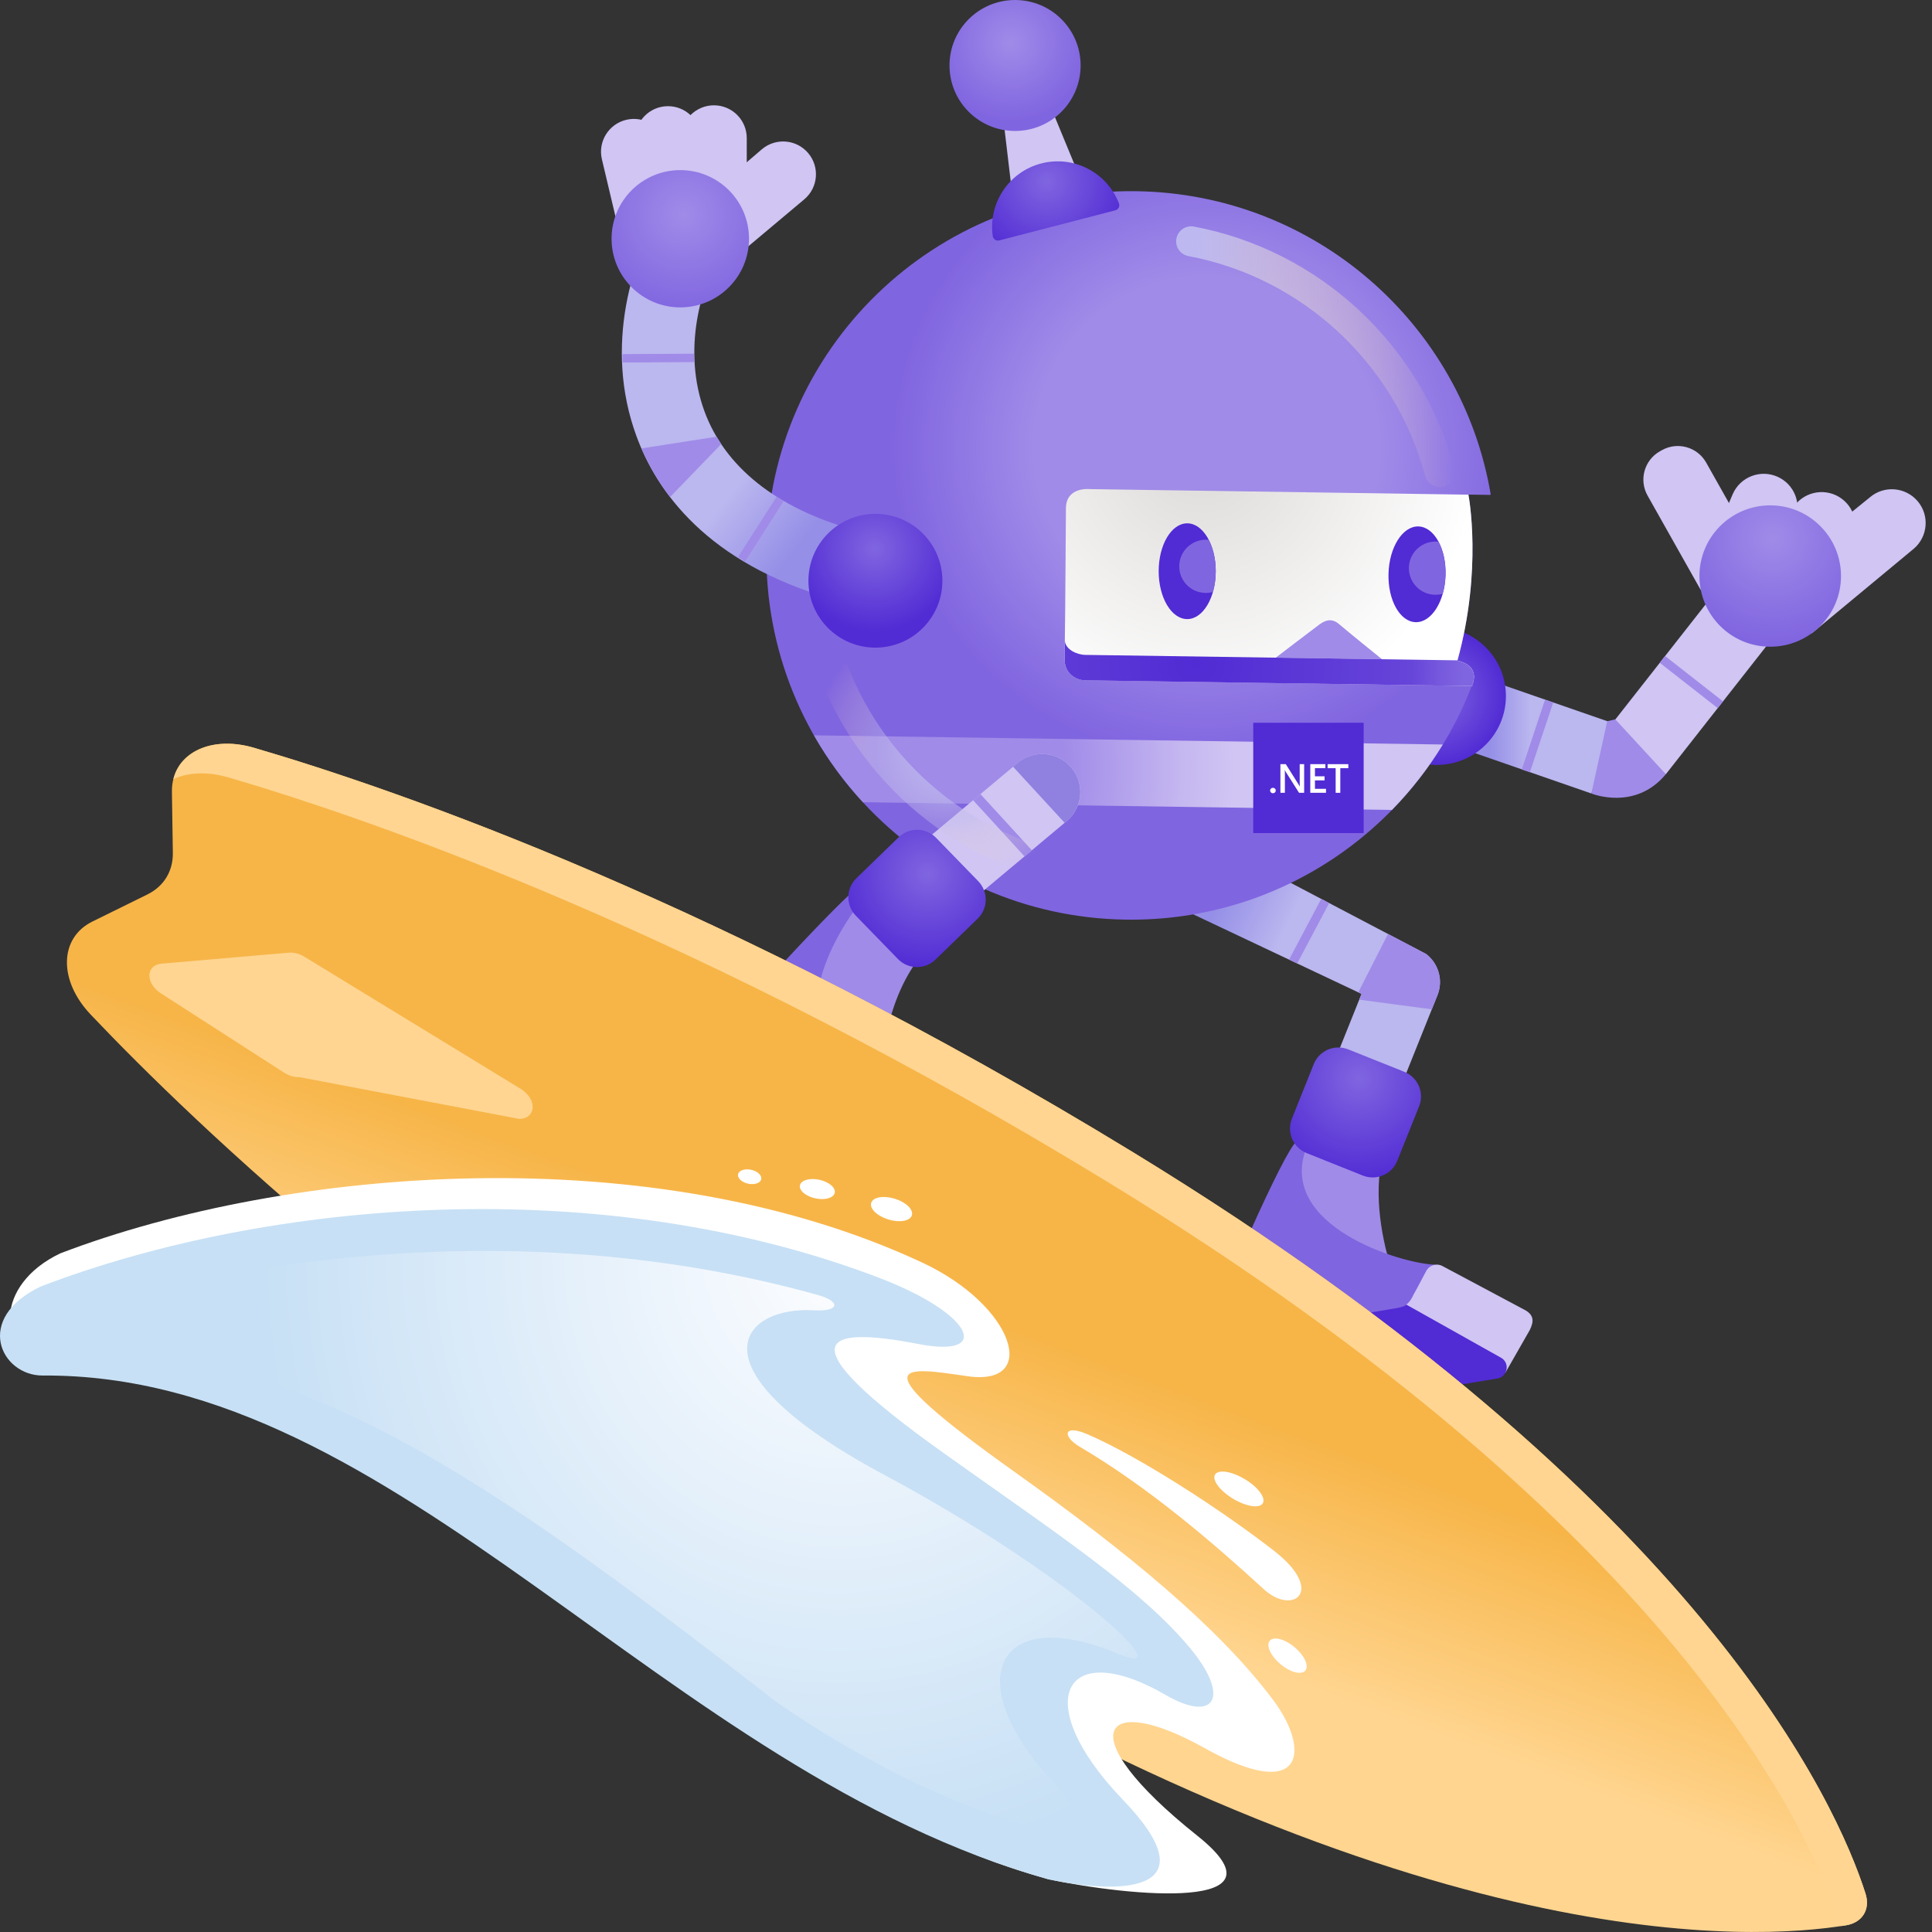 <svg width="270" height="270" viewBox="0 0 270 270" fill="none" xmlns="http://www.w3.org/2000/svg">
<rect x="0" y="0" width="270" height="270" fill="#333333" stroke="none"/>
<path d="M192.999 162.591C191.032 173.84 198.37 187.118 198.897 187.798C199.423 188.478 178.896 180.511 178.896 180.511C178.896 180.511 178.641 163.76 183.773 158.48C184.251 157.992 192.999 162.591 192.999 162.591Z" fill="#A08BE8"/>
<path d="M191.787 162.554C190.957 165.916 191.271 170.553 194.43 176.379C196.653 180.485 198.12 178.604 202.582 177.93C204.273 177.675 201.008 184.16 200.428 185.605L182.709 187.527C183.379 185.859 183.384 184.872 182.167 182.96C179.114 178.174 180.561 166.739 183.422 159.335C186.283 151.937 191.787 162.554 191.787 162.554Z" fill="#A08BE8"/>
<path d="M187.793 158.427C190.335 159.442 193.223 158.21 194.238 155.671L200.886 139.089C201.715 137.029 201.061 134.665 199.296 133.316L168.702 117.25C166.527 115.587 163.107 116.591 161.443 118.763C159.778 120.936 160.193 124.043 162.368 125.705L190.277 138.898L185.028 151.99C184.012 154.529 185.251 157.413 187.793 158.427Z" fill="url(#paint0_linear)"/>
<path d="M180.151 134.107L181.279 134.644L185.751 126.204L184.645 125.62L180.151 134.107Z" fill="#A08BE8"/>
<path d="M199.296 133.316L193.978 130.522L189.872 138.585L189.883 138.707L190.282 138.893L189.963 139.689L190.021 139.711L200.099 141.054L200.891 139.084C201.715 137.028 201.061 134.67 199.296 133.316Z" fill="#A08BE8"/>
<path d="M200.583 176.74C195.759 176.618 178.545 171.301 182.518 160.541C183.257 158.539 183.268 156.696 180.795 159.973C178.322 163.25 168.393 185.881 168.861 187.617C169.329 189.354 201.13 190.066 201.13 190.066L200.583 176.74Z" fill="#8065E0"/>
<path d="M213.202 183.124C214.377 183.831 214.367 184.675 213.803 185.849L210.373 191.851C210.357 191.181 209.799 190.029 209.145 189.684L195.642 182.763C196.935 182.386 197.307 181.377 197.551 180.915C197.551 180.915 198.408 179.375 199.312 177.633C199.737 176.809 200.753 176.496 201.572 176.926L213.202 183.124Z" fill="#D0C5F3"/>
<path d="M169.611 187.049L194.717 182.891C195.073 182.832 196.084 182.689 196.536 182.322L209.767 189.742C211.054 190.47 210.708 192.408 209.251 192.647L186.697 196.386C186.4 196.434 186.097 196.397 185.82 196.28L169.388 188.903C168.489 188.52 168.648 187.209 169.611 187.049Z" fill="#512BD4"/>
<path d="M196.259 149.791L188.415 146.652C186.517 145.893 184.358 146.817 183.597 148.713L180.545 156.335C179.784 158.231 180.71 160.387 182.608 161.146L190.452 164.285C192.35 165.045 194.51 164.121 195.27 162.225L198.323 154.608C199.083 152.707 198.163 150.556 196.259 149.791Z" fill="url(#paint1_radial)"/>
<path d="M202.758 104.083L222.397 110.892L225.657 101.146L206.017 94.337L202.758 104.083Z" fill="url(#paint2_linear)"/>
<path d="M215.919 97.8L212.665 107.541L213.803 107.923L217.057 98.183L215.919 97.8Z" fill="#A08BE8"/>
<path d="M200.811 106.898C206.135 106.898 210.453 102.585 210.453 97.269C210.453 91.952 206.135 87.64 200.811 87.64C195.488 87.64 191.17 91.952 191.17 97.269C191.17 102.585 195.488 106.898 200.811 106.898Z" fill="url(#paint3_radial)"/>
<path d="M232.798 108.205L247.806 89.084L239.712 82.748L224.705 101.868L232.798 108.205Z" fill="#D0C5F3"/>
<path d="M232.692 91.676L231.953 92.622L240.047 98.958L240.786 98.013L232.692 91.676Z" fill="#A08BE8"/>
<path d="M230.246 69.252L237.537 82.196C238.771 84.384 241.541 85.159 243.732 83.927L243.998 83.779C246.189 82.546 246.966 79.779 245.732 77.591L238.441 64.648C237.207 62.459 234.437 61.684 232.246 62.916L231.98 63.065C229.794 64.297 229.018 67.064 230.246 69.252Z" fill="#D0C5F3"/>
<path d="M253.177 88.527L267.456 76.683C269.439 74.989 269.679 72.009 267.982 70.028C266.286 68.047 263.302 67.808 261.319 69.502L252.129 76.948L253.177 88.527Z" fill="#D0C5F3"/>
<path d="M250.263 87.103L258.367 76.311C259.925 74.218 259.489 71.26 257.394 69.704C255.299 68.148 252.337 68.583 250.779 70.676L244.727 78.685L250.263 87.103Z" fill="#D0C5F3"/>
<path d="M245.37 85.202L250.81 72.843C251.863 70.458 250.784 67.67 248.396 66.618C246.008 65.567 243.216 66.645 242.163 69.029L238.654 77.251L245.37 85.202Z" fill="#D0C5F3"/>
<path d="M247.391 90.38C252.853 90.38 257.282 85.956 257.282 80.502C257.282 75.047 252.853 70.623 247.391 70.623C241.93 70.623 237.5 75.047 237.5 80.502C237.5 85.956 241.93 90.38 247.391 90.38Z" fill="url(#paint4_radial)"/>
<path d="M224.609 100.796L222.397 110.892C222.397 110.892 228.502 113.394 232.804 108.194C228.284 103.287 225.742 100.53 225.742 100.53L224.609 100.796Z" fill="#A08BE8"/>
<path d="M203.677 92.324C207.235 79.46 205.214 69.12 205.214 69.12L208.256 69.162L208.331 69.104C204.321 45.347 183.804 27.087 158.821 26.721C130.673 26.306 107.519 48.762 107.109 76.874C106.694 104.986 129.179 128.111 157.326 128.52C179.539 128.844 198.636 114.929 205.906 95.235C206.118 94.406 206.124 92.898 203.677 92.324Z" fill="url(#paint5_radial)"/>
<path d="M205.693 95.824C205.693 95.824 207.145 93.132 203.678 92.324C207.193 79.62 205.262 69.38 205.215 69.13L152.338 68.355C152.338 68.355 149.009 67.967 148.967 71.005C148.924 74.043 148.919 82.631 148.781 92.128C148.754 94.082 150.339 95.044 151.599 95.065L205.901 95.862C205.768 95.84 205.693 95.824 205.693 95.824Z" fill="url(#paint6_radial)"/>
<path d="M178.295 91.91C178.295 91.91 183.438 87.969 184.437 87.236C185.442 86.509 186.309 86.477 187.208 87.279C188.107 88.075 193.138 92.128 193.138 92.128L178.295 91.91Z" fill="#A08BE8"/>
<path d="M205.693 95.824C205.693 95.824 207.145 93.131 203.678 92.324C203.683 92.308 203.683 92.298 203.688 92.282L151.69 91.522C150.482 91.506 148.935 90.763 148.818 89.589C148.807 90.428 148.797 91.278 148.786 92.138C148.759 93.912 150.062 94.868 151.248 95.043C151.365 95.059 151.488 95.075 151.605 95.075L155.157 95.128L205.901 95.872C205.768 95.84 205.693 95.824 205.693 95.824Z" fill="url(#paint7_radial)"/>
<path d="M201.636 104.046L113.751 102.761C115.677 106.139 117.974 109.272 120.596 112.108L194.526 113.192C197.227 110.43 199.615 107.366 201.636 104.046Z" fill="url(#paint8_radial)"/>
<path d="M99.265 27.05L106.476 20.857C108.412 19.221 111.305 19.46 112.943 21.393C114.581 23.327 114.342 26.216 112.406 27.852L103.541 35.293L99.265 27.05Z" fill="#D0C5F3"/>
<path d="M89.012 29.004L88.768 19.508C88.72 16.98 90.735 14.887 93.267 14.839C95.798 14.792 97.893 16.805 97.941 19.333L98.196 29.068L89.012 29.004Z" fill="#D0C5F3"/>
<path d="M95.192 28.765L95.186 19.269C95.203 16.736 97.271 14.701 99.802 14.717C102.339 14.733 104.376 16.799 104.36 19.328L104.365 29.068L95.192 28.765Z" fill="#D0C5F3"/>
<path d="M86.3 31.469L84.109 22.227C83.54 19.763 85.088 17.304 87.555 16.736C90.023 16.167 92.485 17.713 93.054 20.177L95.298 29.658L86.3 31.469Z" fill="#D0C5F3"/>
<path d="M93.081 28.473C88.294 35.627 84.338 48.438 88.954 60.978C91.757 68.594 98.781 78.717 116.341 83.709L119.112 73.985C108.455 70.952 101.307 65.248 98.452 57.488C95.362 49.086 97.75 39.68 101.494 34.087L93.081 28.473Z" fill="url(#paint9_linear)"/>
<path d="M108.529 69.422L103.153 77.83L104.137 78.457L109.513 70.049L108.529 69.422Z" fill="#A08BE8"/>
<path d="M96.995 49.431L87.008 49.49L87.013 50.658L97 50.6L96.995 49.431Z" fill="#A08BE8"/>
<path d="M89.64 62.667L100.148 61.031C100.356 61.376 100.574 61.721 100.797 62.056L93.644 69.46C91.868 67.155 90.581 64.839 89.64 62.667Z" fill="#A08BE8"/>
<path d="M95.07 42.957C100.377 42.957 104.674 38.66 104.674 33.365C104.674 28.07 100.377 23.773 95.07 23.773C89.767 23.773 85.465 28.07 85.465 33.365C85.465 38.66 89.767 42.957 95.07 42.957Z" fill="url(#paint10_radial)"/>
<path d="M202.019 80.379C202.13 76.683 200.434 73.639 198.232 73.57C196.031 73.507 194.159 76.449 194.047 80.14C193.935 83.837 195.632 86.885 197.833 86.949C200.035 87.018 201.907 84.076 202.019 80.379Z" fill="#512BD4"/>
<path d="M198.025 76.731C196.546 78.165 196.514 80.523 197.945 81.994C198.929 83.003 200.343 83.338 201.614 82.987C201.843 82.191 201.976 81.314 202.008 80.39C202.061 78.579 201.678 76.922 201.019 75.7C199.955 75.584 198.849 75.929 198.025 76.731Z" fill="#8065E0"/>
<path d="M165.915 86.519C168.117 86.519 169.903 83.524 169.903 79.827C169.903 76.13 168.117 73.135 165.915 73.135C163.713 73.135 161.927 76.13 161.927 79.827C161.927 83.524 163.713 86.519 165.915 86.519Z" fill="#512BD4"/>
<path d="M165.931 76.476C164.453 77.91 164.421 80.268 165.851 81.739C166.83 82.743 168.234 83.078 169.499 82.738C169.755 81.856 169.898 80.868 169.898 79.822C169.898 78.144 169.526 76.614 168.92 75.44C167.861 75.334 166.761 75.674 165.931 76.476Z" fill="#8065E0"/>
<path d="M122.34 90.508C127.509 90.508 131.7 86.323 131.7 81.16C131.7 75.998 127.509 71.812 122.34 71.812C117.171 71.812 112.98 75.998 112.98 81.16C112.98 86.323 117.171 90.508 122.34 90.508Z" fill="url(#paint11_radial)"/>
<path d="M123.632 134.352C122.138 134.33 120.665 133.682 119.633 132.45C117.745 130.204 118.043 126.852 120.293 124.967L142.234 106.611C144.484 104.726 147.839 105.023 149.727 107.27C151.615 109.517 151.317 112.868 149.068 114.753L127.126 133.109C126.105 133.964 124.861 134.373 123.632 134.352Z" fill="#D0C5F3"/>
<path d="M148.786 114.987L149.057 114.759C151.307 112.873 151.604 109.527 149.717 107.275C147.829 105.029 144.478 104.731 142.224 106.617L141.58 107.153L148.786 114.987Z" fill="#9080E0"/>
<path d="M135.991 111.832L143.175 119.682L144.202 118.822L137.017 110.977L135.991 111.832Z" fill="#A08BE8"/>
<path d="M130.258 131.972C123.356 138.197 122.856 150.944 123.132 151.762C123.414 152.574 110.981 143.471 110.981 143.471C110.981 143.471 116.123 127.527 122.68 124.165C123.286 123.851 130.258 131.972 130.258 131.972Z" fill="#A08BE8"/>
<path d="M116.751 145.829C112.225 144.172 113.539 134.373 120.755 125.45C122.101 123.788 122.68 121.754 119.495 124.34C116.277 126.948 99.297 145.181 99.186 146.976C99.074 148.771 128.961 159.643 128.961 159.643L116.751 145.829Z" fill="#8065E0"/>
<path d="M142.628 156.94C143.516 157.986 143.234 158.778 142.325 159.718L137.15 164.301C137.353 163.664 137.193 162.389 136.682 161.853L126.116 150.97C127.461 151.029 128.137 150.19 128.514 149.829C128.514 149.829 129.817 148.644 131.237 147.284C131.907 146.642 132.965 146.668 133.609 147.338L142.628 156.94Z" fill="#D0C5F3"/>
<path d="M100.079 146.684L125.19 150.795C125.547 150.853 126.552 151.039 127.094 150.843L137.241 162.113C138.224 163.213 137.273 164.939 135.815 164.7L113.257 161.014C112.959 160.966 112.682 160.833 112.459 160.631L99.265 148.378C98.547 147.715 99.122 146.525 100.079 146.684Z" fill="#512BD4"/>
<path d="M136.709 123.145L130.822 117.09C129.397 115.624 127.052 115.587 125.578 117.016L119.681 122.736C118.213 124.16 118.176 126.502 119.606 127.973L125.493 134.028C126.919 135.494 129.264 135.531 130.737 134.102L136.634 128.382C138.102 126.959 138.134 124.616 136.709 123.145Z" fill="url(#paint12_radial)"/>
<path d="M119.037 225.263C198.711 273.924 245.141 271.189 257.995 269.059C260.276 268.682 261.409 266.834 260.707 264.63C256.75 252.233 238.037 209.701 158.363 161.04C101.398 126.247 55.876 110.473 35.498 104.503C29.191 102.654 23.953 105.464 24.027 110.642L24.155 119.188C24.192 121.753 22.9 123.867 20.592 125.004L12.918 128.785C8.27 131.075 8.148 137.012 12.668 141.782C27.276 157.184 62.072 190.47 119.037 225.263Z" fill="url(#paint13_linear)"/>
<path d="M260.707 264.63C256.751 252.233 238.037 209.701 158.364 161.04C101.398 126.247 55.877 110.473 35.498 104.503C29.946 102.878 25.229 104.859 24.23 108.879C26.277 107.939 28.989 107.785 31.941 108.651C52.324 114.621 97.84 130.395 154.806 165.188C234.479 213.849 253.193 256.387 257.15 268.778C257.192 268.91 257.229 269.043 257.256 269.176C257.511 269.139 257.761 269.096 258 269.059C260.277 268.682 261.409 266.834 260.707 264.63Z" fill="#FFD591"/>
<path d="M72.745 152.155L42.555 133.714C41.853 133.284 41.06 133.077 40.353 133.141L22.596 134.67C20.342 134.862 20.299 137.443 22.522 138.845L39.726 149.919C40.396 150.344 41.156 150.561 41.853 150.535L72.596 156.372C74.978 156.282 75.074 153.578 72.745 152.155Z" fill="#FFD591"/>
<path d="M150.775 24.469L141.431 26.89L140.256 16.974L146.962 15.232L150.775 24.469Z" fill="#D0C5F3"/>
<path d="M141.857 18.302C146.919 18.302 151.019 14.207 151.019 9.151C151.019 4.095 146.919 0 141.857 0C136.794 0 132.694 4.095 132.694 9.151C132.694 14.207 136.794 18.302 141.857 18.302Z" fill="url(#paint14_radial)"/>
<path d="M155.869 29.392C156.289 29.28 156.534 28.829 156.375 28.425C154.726 24.129 150.073 21.659 145.51 22.843C140.947 24.028 138.086 28.447 138.74 33.004C138.804 33.434 139.235 33.71 139.655 33.599L155.869 29.392Z" fill="url(#paint15_radial)"/>
<path d="M190.574 101.008H175.142V116.421H190.574V101.008Z" fill="#512BD4"/>
<path d="M177.891 110.855C177.779 110.855 177.689 110.818 177.615 110.743C177.54 110.669 177.498 110.579 177.498 110.478C177.498 110.372 177.535 110.287 177.615 110.207C177.689 110.133 177.785 110.095 177.891 110.095C178.003 110.095 178.093 110.133 178.173 110.207C178.253 110.281 178.29 110.372 178.29 110.478C178.29 110.579 178.253 110.669 178.173 110.743C178.093 110.823 178.003 110.855 177.891 110.855Z" fill="white"/>
<path d="M182.252 110.797H181.545L179.678 107.854C179.63 107.78 179.593 107.7 179.561 107.62H179.545C179.561 107.705 179.566 107.891 179.566 108.173V110.797H178.939V106.792H179.694L181.502 109.665C181.576 109.782 181.63 109.867 181.651 109.91H181.662C181.646 109.803 181.635 109.623 181.635 109.368V106.787H182.257V110.797H182.252Z" fill="white"/>
<path d="M185.31 110.797H183.113V106.792H185.224V107.355H183.767V108.492H185.113V109.055H183.767V110.239H185.315L185.31 110.797Z" fill="white"/>
<path d="M188.431 107.355H187.309V110.797H186.66V107.355H185.538V106.792H188.431V107.355Z" fill="white"/>
<path d="M176.477 210.089C176.934 209.335 175.812 207.821 173.966 206.717C172.126 205.606 170.265 205.32 169.808 206.074C169.35 206.828 170.478 208.336 172.318 209.446C174.163 210.557 176.025 210.843 176.477 210.089Z" fill="white"/>
<path d="M182.417 233.469C182.964 232.816 182.3 231.355 180.928 230.203C179.556 229.05 177.997 228.646 177.45 229.3C176.902 229.953 177.567 231.414 178.939 232.566C180.311 233.719 181.869 234.122 182.417 233.469Z" fill="white"/>
<path d="M127.434 169.841C127.679 169.039 126.605 167.998 125.036 167.52C123.467 167.042 121.994 167.302 121.75 168.104C121.505 168.906 122.579 169.947 124.148 170.425C125.722 170.903 127.19 170.643 127.434 169.841Z" fill="white"/>
<path d="M113.943 167.472C115.283 167.764 116.501 167.419 116.655 166.702C116.809 165.985 115.852 165.167 114.507 164.875C113.166 164.583 111.949 164.928 111.794 165.645C111.64 166.362 112.597 167.18 113.943 167.472Z" fill="white"/>
<path d="M5.856 188.032C11.525 186.969 40.21 196.004 73.707 210.652C107.093 225.247 103.467 250.539 146.51 262.627C157.88 265.039 180.72 267.216 167.303 256.525C149.217 242.105 154.029 236.278 168.319 244.282C182.284 252.101 183.22 244.633 177.912 237.558C170.286 227.398 157.608 216.967 141.835 205.734C119.303 189.684 126.514 191.075 135.215 192.328C145.367 193.789 141.718 182.444 128.918 176.464C91.406 158.937 40.38 162.963 8.456 175.147C-1.057 179.635 0.086 189.105 5.856 188.032Z" fill="white"/>
<path d="M5.973 192.233C55.786 191.893 92.793 247.629 146.51 262.633C157.88 265.044 168.84 263.923 156.933 251.527C143.707 237.76 148.701 228.652 162.873 236.857C169.824 240.883 171.977 237.139 166.346 230.362C159.385 221.976 147.643 214.301 131.87 203.062C109.338 187.012 115.028 185.243 128.37 187.83C138.682 189.827 136.092 183.639 122.904 178.594C84.173 163.776 37.663 167.584 5.739 179.768C-3.78 184.261 0.15 192.27 5.973 192.233Z" fill="#C7E0F5"/>
<path d="M11.748 188.993C43.709 188.318 72.963 210.397 108.747 238.026C131.253 253.63 159.438 262.457 146.781 248.6C134.124 234.738 139.336 224.041 156.221 231.111C165.787 235.115 149.323 219.893 123.622 206.137C95.777 191.234 103.541 182.481 113.815 183.119C117.198 183.326 117.665 181.919 114.278 180.973C72.346 169.267 32.105 176.841 12.397 182.566C5.952 184.436 4.888 189.136 11.748 188.993Z" fill="url(#paint16_radial)"/>
<path d="M104.552 165.422C105.445 165.613 106.264 165.337 106.381 164.801C106.498 164.264 105.87 163.669 104.977 163.478C104.084 163.287 103.265 163.563 103.148 164.099C103.031 164.636 103.658 165.231 104.552 165.422Z" fill="white"/>
<path d="M150.913 202.197C160.48 207.842 169.409 215.49 176.647 222.119C180.678 225.81 185.315 222.384 178.061 216.739C170.807 211.093 159.172 203.53 151.955 200.433C148.616 198.994 148.392 200.709 150.913 202.197Z" fill="white"/>
<path d="M114.922 86.668C115.852 86.679 116.698 87.305 116.937 88.251C120.915 103.961 133.763 116.172 149.669 119.348C150.807 119.576 151.546 120.681 151.317 121.817C151.089 122.954 149.983 123.692 148.845 123.464C131.365 119.969 117.24 106.553 112.863 89.281C112.576 88.16 113.262 87.019 114.384 86.732C114.565 86.689 114.746 86.668 114.922 86.668Z" fill="url(#paint17_radial)"/>
<path d="M201.199 68.068C200.269 68.068 199.413 67.447 199.163 66.507C195.004 50.839 182.018 38.782 166.08 35.787C164.942 35.574 164.192 34.475 164.405 33.338C164.617 32.202 165.718 31.453 166.856 31.665C184.379 34.958 198.652 48.215 203.226 65.434C203.523 66.554 202.853 67.701 201.731 67.999C201.556 68.047 201.375 68.068 201.199 68.068Z" fill="url(#paint18_linear)"/>
<defs>
<linearGradient id="paint0_linear" x1="158.425" y1="128.384" x2="195.274" y2="145.926" gradientUnits="userSpaceOnUse">
<stop offset="0.237" stop-color="#958FE7"/>
<stop offset="0.488" stop-color="#BBB7EF"/>
</linearGradient>
<radialGradient id="paint1_radial" cx="0" cy="0" r="1" gradientUnits="userSpaceOnUse" gradientTransform="translate(189.95 150.724) scale(14.52 14.501)">
<stop stop-color="#8065E0"/>
<stop offset="1" stop-color="#512BD4"/>
</radialGradient>
<linearGradient id="paint2_linear" x1="202.758" y1="102.615" x2="225.657" y2="102.615" gradientUnits="userSpaceOnUse">
<stop offset="0.237" stop-color="#958FE7"/>
<stop offset="0.488" stop-color="#BBB7EF"/>
</linearGradient>
<radialGradient id="paint3_radial" cx="0" cy="0" r="1" gradientUnits="userSpaceOnUse" gradientTransform="translate(200.812 97.269) scale(9.641 9.629)">
<stop stop-color="#8065E0"/>
<stop offset="1" stop-color="#512BD4"/>
</radialGradient>
<radialGradient id="paint4_radial" cx="0" cy="0" r="1" gradientUnits="userSpaceOnUse" gradientTransform="translate(247.771 75.255) scale(14.582 14.563)">
<stop stop-color="#A08BE8"/>
<stop offset="1" stop-color="#8065E0"/>
</radialGradient>
<radialGradient id="paint5_radial" cx="0" cy="0" r="1" gradientUnits="userSpaceOnUse" gradientTransform="translate(168.602 62.559) scale(50.792 50.728)">
<stop offset="0.474" stop-color="#A08BE8"/>
<stop offset="0.862" stop-color="#8065E0"/>
</radialGradient>
<radialGradient id="paint6_radial" cx="0" cy="0" r="1" gradientUnits="userSpaceOnUse" gradientTransform="translate(167.905 62.619) scale(58.961 58.886)">
<stop offset="0.093" stop-color="#E1DFDD"/>
<stop offset="0.657" stop-color="white"/>
</radialGradient>
<radialGradient id="paint7_radial" cx="0" cy="0" r="1" gradientUnits="userSpaceOnUse" gradientTransform="translate(167.142 92.663) scale(39.138 39.088)">
<stop stop-color="#512BD4"/>
<stop offset="0.771" stop-color="#6645D9"/>
<stop offset="0.874" stop-color="#7659DD"/>
<stop offset="0.958" stop-color="#8065E0"/>
</radialGradient>
<radialGradient id="paint8_radial" cx="0" cy="0" r="1" gradientUnits="userSpaceOnUse" gradientTransform="translate(128.272 107.254) scale(44.321 44.264)">
<stop offset="0.461" stop-color="#A08BE8"/>
<stop offset="0.527" stop-color="#A793EA"/>
<stop offset="0.835" stop-color="#C5B7F0"/>
<stop offset="1" stop-color="#D0C5F3"/>
</radialGradient>
<linearGradient id="paint9_linear" x1="134.132" y1="81.082" x2="87.328" y2="44.348" gradientUnits="userSpaceOnUse">
<stop offset="0.346" stop-color="#958FE7"/>
<stop offset="0.55" stop-color="#BBB7EF"/>
</linearGradient>
<radialGradient id="paint10_radial" cx="0" cy="0" r="1" gradientUnits="userSpaceOnUse" gradientTransform="translate(95.53 30.009) scale(13.994 13.976)">
<stop stop-color="#A08BE8"/>
<stop offset="1" stop-color="#8065E0"/>
</radialGradient>
<radialGradient id="paint11_radial" cx="0" cy="0" r="1" gradientUnits="userSpaceOnUse" gradientTransform="translate(122.215 76.689) scale(11.697 11.682)">
<stop stop-color="#8065E0"/>
<stop offset="1" stop-color="#512BD4"/>
</radialGradient>
<radialGradient id="paint12_radial" cx="0" cy="0" r="1" gradientUnits="userSpaceOnUse" gradientTransform="translate(129.608 122.108) scale(13.352 13.335)">
<stop stop-color="#8065E0"/>
<stop offset="1" stop-color="#512BD4"/>
</radialGradient>
<linearGradient id="paint13_linear" x1="95.495" y1="306.552" x2="182.827" y2="70.937" gradientUnits="userSpaceOnUse">
<stop offset="0.384" stop-color="#FFD590"/>
<stop offset="0.515" stop-color="#F7B548"/>
</linearGradient>
<radialGradient id="paint14_radial" cx="0" cy="0" r="1" gradientUnits="userSpaceOnUse" gradientTransform="translate(141.261 6.001) scale(10.923 10.909)">
<stop stop-color="#A08BE8"/>
<stop offset="1" stop-color="#8065E0"/>
</radialGradient>
<radialGradient id="paint15_radial" cx="0" cy="0" r="1" gradientUnits="userSpaceOnUse" gradientTransform="translate(146.278 25.385) scale(11.773 11.758)">
<stop stop-color="#8065E0"/>
<stop offset="1" stop-color="#512BD4"/>
</radialGradient>
<radialGradient id="paint16_radial" cx="0" cy="0" r="1" gradientUnits="userSpaceOnUse" gradientTransform="translate(118.625 174.041) rotate(15.607) scale(81.946 87.438)">
<stop stop-color="white"/>
<stop offset="0.131" stop-color="#F7FAFE"/>
<stop offset="1" stop-color="#C7E0F5"/>
</radialGradient>
<radialGradient id="paint17_radial" cx="0" cy="0" r="1" gradientUnits="userSpaceOnUse" gradientTransform="translate(132.182 105.077) rotate(-179.486) scale(18.865 18.841)">
<stop stop-color="#BDB9F0"/>
<stop offset="0.527" stop-color="#C3BCEB" stop-opacity="0.386"/>
<stop offset="0.605" stop-color="#CEC3E2" stop-opacity="0.322"/>
<stop offset="0.859" stop-color="#EDD6C9" stop-opacity="0.115"/>
<stop offset="1" stop-color="#F9DDBF" stop-opacity="0"/>
</radialGradient>
<linearGradient id="paint18_linear" x1="164.409" y1="49.896" x2="203.257" y2="49.8" gradientUnits="userSpaceOnUse">
<stop offset="0.073" stop-color="#BDB9F0"/>
<stop offset="0.289" stop-color="#CEC3E2" stop-opacity="0.767"/>
<stop offset="0.745" stop-color="#EDD6C9" stop-opacity="0.275"/>
<stop offset="1" stop-color="#F9DDBF" stop-opacity="0"/>
</linearGradient>
</defs>
</svg>
